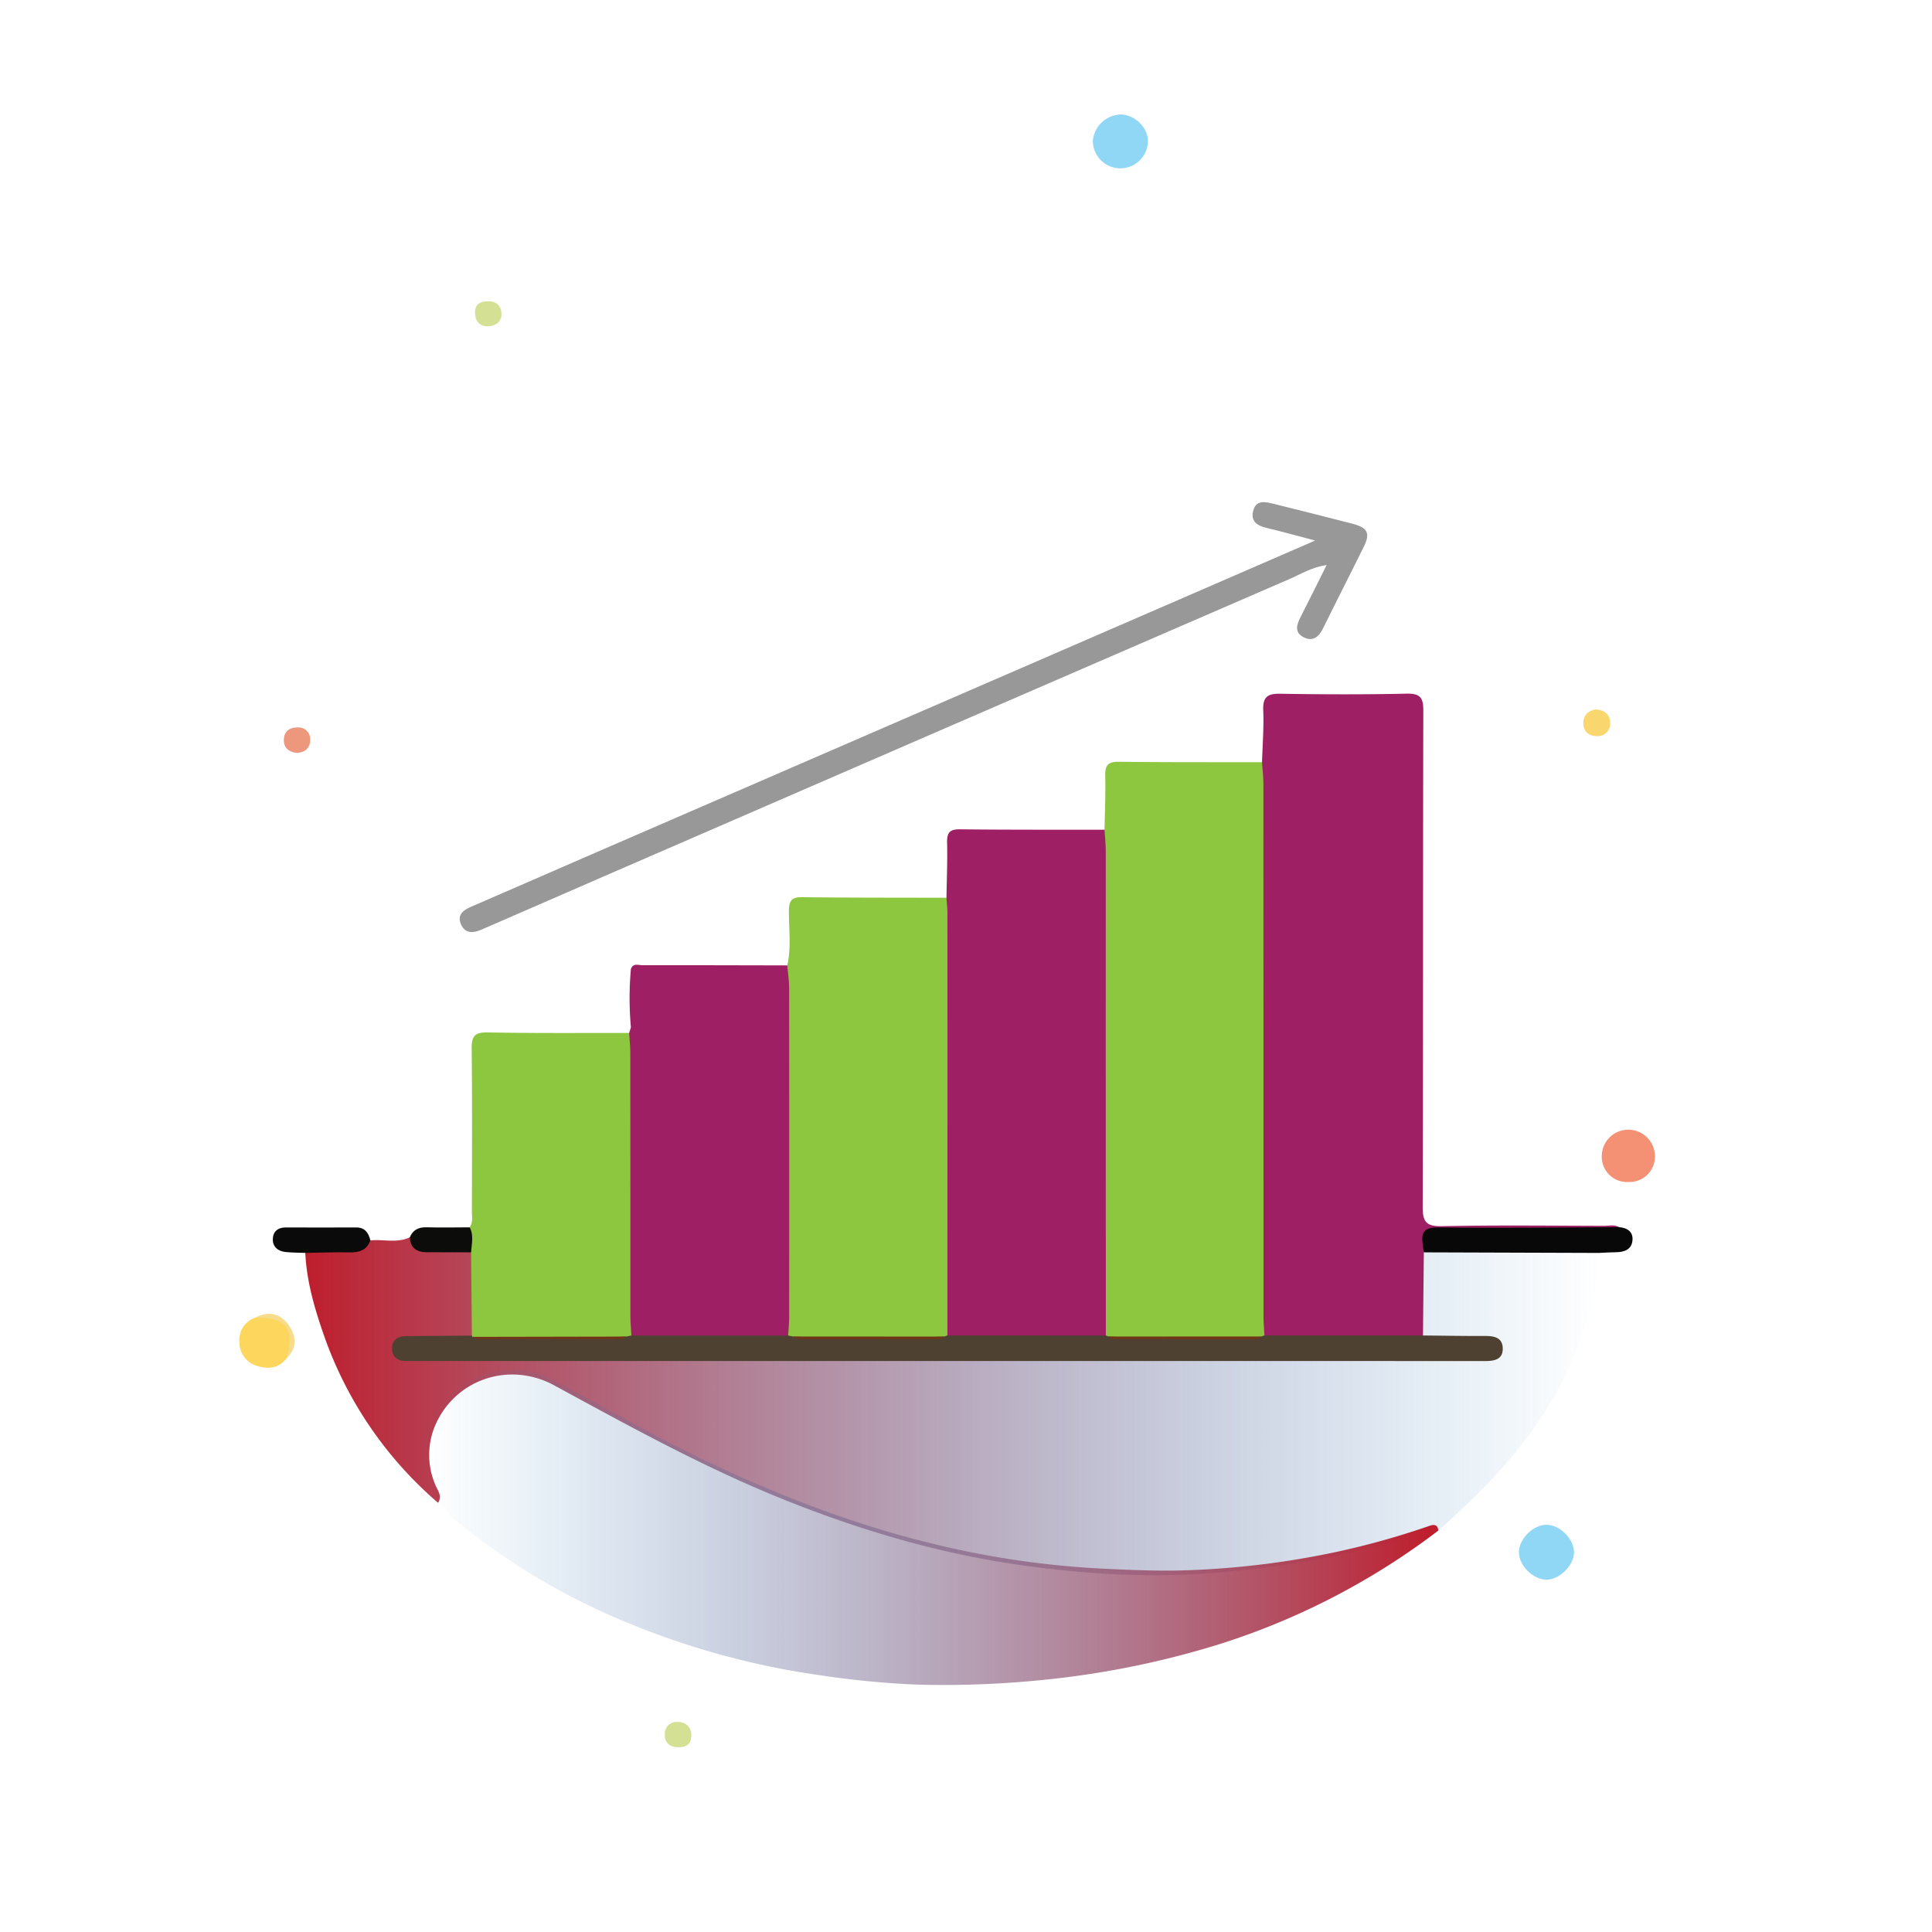<svg id="b100b8ae-c332-45b3-b688-26fcb030ee22" data-name="Layer 1" xmlns="http://www.w3.org/2000/svg" xmlns:xlink="http://www.w3.org/1999/xlink" viewBox="0 0 512 512"><defs><style>.a780e978-3053-49cd-99ae-01b1ce15735f{fill:url(#e16e1fc5-ed82-4e21-98f5-db4f1525147b);}.e5a4bf3a-668a-4741-baf0-c4ed87790fd2{fill:url(#f98e052d-8a37-4f87-af60-00d9ef7cea64);}.afba88b7-a755-4ae6-9270-44985fd7904e{fill:#9e1f63;}.b523395a-e2ce-4644-b357-cf3172ae40a1{fill:#989898;}.ee17303a-2de3-4ac3-8603-95028db6da26{fill:#8dc63f;}.e76767b5-e9bc-42a6-b29b-bd7e1fa86a16{fill:#080808;}.a1802a6f-11de-494a-b6f9-de61f1518463{fill:#90d7f5;}.b88aae73-f641-44c9-b390-4b8820c04b82{fill:#90d7f6;}.a1ca9d90-0284-43eb-bab4-c22f5c3c18d4{fill:#0a0a0a;}.accfb89d-46c3-452b-af8b-ddcfbcc62ff7{fill:#f49175;}.bb88ec04-b337-4e22-8f43-ae77560a8b03{fill:#fdd65e;}.e067ef8e-0ea3-4521-b870-000bf3e0625a{fill:#0c0c0b;}.f7e88987-0df0-4e87-9852-5f75589892b0{fill:#f9d76e;}.ae493607-49cb-4bed-9cff-f0f6bb437414{fill:#d4e194;}.bac500b7-4278-47a3-9096-c89bd084a641{fill:#d4e093;}.a329069e-4a81-477b-9024-5affe163eb36{fill:#ed977d;}.fdc97df3-7152-46f3-8cd9-4cb3b00c4165{fill:#f6dc8b;}.f00a8063-a8ab-41c4-bdd2-59ab57621ffe{fill:#4e4131;}.bbe525cf-6baf-4fc8-90bf-83d5b8e6e2bc{fill:#6f3718;}.a31a04cd-6c73-4aef-a341-b3c682a9c85a{fill:#6e3718;}.a23a73aa-4e2d-4d31-ba6e-8e5114439555{fill:#6f3719;}</style><linearGradient id="e16e1fc5-ed82-4e21-98f5-db4f1525147b" x1="80.901" y1="372.668" x2="423.739" y2="372.668" gradientUnits="userSpaceOnUse"><stop offset="0" stop-color="#be1e2d"/><stop offset="1" stop-color="#2484c6" stop-opacity="0"/></linearGradient><linearGradient id="f98e052d-8a37-4f87-af60-00d9ef7cea64" x1="381.165" y1="404.778" x2="112.631" y2="404.778" gradientUnits="userSpaceOnUse"><stop offset="0.008" stop-color="#be1e2d"/><stop offset="1" stop-color="#2484c6" stop-opacity="0"/></linearGradient></defs><path class="a780e978-3053-49cd-99ae-01b1ce15735f" d="M423.739,332.04c-.55,11.127-3.779,21.576-8.482,31.547-7.909,16.77-20.4,29.9-34.092,42.026-2.945-.366-5.545,1.01-8.191,1.839-16.326,5.117-33.03,7.828-50.072,9.282-17.916,1.528-35.684.461-53.323-2.1-21.9-3.187-42.99-9.524-63.523-17.915-20.491-8.373-39.776-19.037-59.159-29.573-12.23-6.648-26.937-1.365-31.893,11.4a20.109,20.109,0,0,0,.288,14.77c.6,1.572,2.015,3.064.8,4.948a103.368,103.368,0,0,1-30.435-44.934c-2.4-6.94-4.4-13.92-4.753-21.294,2.04-1.855,4.568-1.217,6.885-1.161,3.666.088,7.163-.249,10.376-2.159,3.475-.345,7.066.8,10.442-.819,2.467,2.518,5.518,3.018,8.919,2.988,2.728-.024,5.747-.939,8.105,1.438.748,7.288,1.437,14.573-.394,21.814-2.007,1.587-4.4,1.141-6.682,1.233-3.537.142-7.091-.262-10.612.293-.972.153-1.906.54-1.8,1.793.078.962.836,1.334,1.655,1.545a16.119,16.119,0,0,0,4.065.326q139.235.012,278.469-.038c2.012,0,5.477.751,5.477-1.827,0-3.181-3.573-1.778-5.632-2.038-4.4-.554-8.991.952-13.273-1.161-2.172-4.693-.815-9.661-1.058-14.5-.134-2.663-.571-5.478,1.056-7.957a5.886,5.886,0,0,1,3.859-1.086q19.418-.153,38.835,0C421.08,330.726,422.616,330.786,423.739,332.04Z"/><path class="e5a4bf3a-668a-4741-baf0-c4ed87790fd2" d="M116.089,398.262c-1.248-4.107-3.194-7.855-3.432-12.435-.841-16.231,18.52-28.1,33.372-20.4,13.472,6.984,26.52,14.769,40.228,21.319,18.891,9.026,38.315,16.68,58.626,21.78a238.972,238.972,0,0,0,46.4,7.132c6.929.346,13.852.657,20.765.548a226.913,226.913,0,0,0,42.294-4.97,213,213,0,0,0,24.539-6.889c1.3-.436,2.134-.252,2.285,1.271a190.176,190.176,0,0,1-57.47,29.938,235.272,235.272,0,0,1-46.786,9.587,258.173,258.173,0,0,1-34.134,1.285,235.452,235.452,0,0,1-25.019-2.409,210.476,210.476,0,0,1-50.8-13.7,179.352,179.352,0,0,1-47.277-28.26C118.329,400.932,117.9,398.945,116.089,398.262Z"/><path class="afba88b7-a755-4ae6-9270-44985fd7904e" d="M377.327,331.885l-.224,22.036c-1.05,1.355-2.6,1.408-4.076,1.42q-17.121.147-34.242,0a7.155,7.155,0,0,1-3.541-.812c-2.341-1.794-1.824-4.4-1.827-6.794q-.054-49.067-.023-98.134,0-21.058.019-42.116c0-1.871-.361-3.856,1.036-5.483.135-4.577.514-9.165.324-13.729-.143-3.441,1-4.477,4.4-4.422,11.175.18,22.359.231,33.531-.025,3.707-.085,4.5,1.075,4.491,4.6-.118,43.758-.022,87.516-.169,131.274-.014,4.035.83,5.336,5.1,5.248,14.308-.3,28.625-.125,42.938-.091,1.329,0,2.721-.39,4,.345-1.637,2.006-3.954,1.473-6.04,1.484-12.456.067-24.916.183-37.368-.052C381.423,326.555,378.271,327.208,377.327,331.885Z"/><path class="afba88b7-a755-4ae6-9270-44985fd7904e" d="M167.2,272.273a85.97,85.97,0,0,1-.007-15.43c2.793-.933,5.678-.49,8.52-.507,9.263-.055,18.526-.023,27.789-.019,5.1,0,5.338.176,5.357,5.2.052,14.031.017,28.062.019,42.092q0,22.068-.01,44.136c-.012,6.079-.555,6.642-6.43,6.663-9.808.034-19.616.058-29.424-.012-4.945-.035-5.7-.75-5.688-5.755.072-24.924-.312-49.85.189-74.774A4,4,0,0,0,167.2,272.273Z"/><path class="b523395a-e2ce-4644-b357-cf3172ae40a1" d="M348.53,143.248c-4.8-1.257-8.84-2.388-12.919-3.356-2.461-.583-4.182-1.752-3.514-4.473.741-3.015,3.167-2.456,5.326-1.923q10.5,2.592,20.963,5.291c4.05,1.045,4.808,2.5,3.049,6.076-3.549,7.212-7.23,14.358-10.769,21.574-1.12,2.283-2.675,3.691-5.137,2.465-2.665-1.328-1.849-3.485-.766-5.59,2.242-4.355,4.4-8.754,6.813-13.573-3.9.547-6.879,2.428-10,3.779q-89.4,38.7-178.747,77.51-17.05,7.4-34.083,14.834c-.375.163-.754.316-1.127.483-2.257,1.007-4.447,1.089-5.5-1.519-.993-2.467.722-3.664,2.809-4.564,9.878-4.257,19.725-8.586,29.593-12.867Q230.6,194.4,306.667,161.421C320.389,155.47,334.106,149.51,348.53,143.248Z"/><path class="ee17303a-2de3-4ac3-8603-95028db6da26" d="M334.449,202c.127,1.895.365,3.789.366,5.684q.031,70.468.027,140.936c0,1.764.159,3.528.244,5.293a2.639,2.639,0,0,1-1.235.969c-13.39.55-26.782.6-40.178-.025a3.024,3.024,0,0,1-1.294-.961c-.918-1.637-.7-3.441-.7-5.194q-.029-61.661,0-123.321c0-1.879-.3-3.847,1.031-5.492.081-4.748.312-9.5.185-14.243-.073-2.762.673-3.811,3.626-3.772C309.162,202.042,321.806,201.981,334.449,202Z"/><path class="afba88b7-a755-4ae6-9270-44985fd7904e" d="M293.052,353.924c-1.3,1.57-3.147,1.439-4.88,1.45q-16.272.1-32.543.009a7.536,7.536,0,0,1-4.678-1.061c-1.225-1.519-1-3.344-1-5.091q-.036-53.29,0-106.58c0-1.622-.153-3.291.874-4.732.073-4.882.286-9.768.165-14.646-.066-2.625.7-3.525,3.424-3.494,12.765.145,25.533.093,38.3.112.112,1.9.322,3.8.323,5.694"/><path class="e76767b5-e9bc-42a6-b29b-bd7e1fa86a16" d="M377.327,331.885c-.09-.673-.164-1.349-.272-2.019-.535-3.318.338-4.636,4.21-4.584,15.934.21,31.874-.014,47.807-.079,2.171.178,3.766,1.227,3.549,3.517-.234,2.477-2.21,3.112-4.44,3.136-1.481.016-2.962.119-4.442.184Z"/><path class="afba88b7-a755-4ae6-9270-44985fd7904e" d="M167.2,272.273c2.155.93,1.2,2.85,1.207,4.306.063,24,.129,48-.042,71.994-.027,3.784,1.026,4.858,4.786,4.767,10.357-.25,20.725-.158,31.086-.038,2.65.031,3.539-.787,3.532-3.488q-.115-44.792.012-89.584c.01-3.054-1.219-3.591-3.877-3.56-12.237.141-24.475.129-36.712.172.563-1.72,2.033-1.04,3.1-1.042,12.781-.026,25.562.019,38.344.045,1.574,1.216,1.837,2.945,1.841,4.764q.092,44.544,0,89.089c0,1.79-.111,3.576-1.749,4.787a9.026,9.026,0,0,1-4.737.893q-15.869.057-31.738,0a9.474,9.474,0,0,1-4.754-.851c-1.806-1.287-1.823-3.231-1.826-5.143q-.06-35.685-.011-71.37a6.523,6.523,0,0,1,1.064-4.264Q166.969,273.011,167.2,272.273Z"/><path class="ee17303a-2de3-4ac3-8603-95028db6da26" d="M208.863,353.929c.095-1.628.273-3.257.273-4.886q.027-43.553-.009-87.107c0-2.03-.317-4.061-.487-6.091,1.092-4.816.383-9.7.432-14.542.026-2.594.729-3.566,3.45-3.534,12.765.148,25.533.117,38.3.15.088,1.356.254,2.711.254,4.067q.013,55.961-.006,111.921a2.583,2.583,0,0,1-1.216.972c-12.993.69-26,.323-39,.211A2.745,2.745,0,0,1,208.863,353.929Z"/><path class="ee17303a-2de3-4ac3-8603-95028db6da26" d="M166.735,273.751c.106,1.757.3,3.513.3,5.27q.032,34.817.026,69.633c0,1.758.173,3.516.265,5.274a2.821,2.821,0,0,1-2,1.152c-12.2.316-24.4.091-36.6.119a5.694,5.694,0,0,1-3.143-.658c-.178-.193-.355-.389-.531-.584q-.105-11.038-.208-22.076c-1.3-2.14-.981-4.374-.381-6.623.942-1.351.59-2.894.593-4.362.022-14.284.1-28.569-.057-42.851-.036-3.233.616-4.509,4.189-4.442C141.7,273.841,154.221,273.73,166.735,273.751Z"/><path class="a1802a6f-11de-494a-b6f9-de61f1518463" d="M297.217,30.334c3.932.237,7.3,3.891,6.971,7.573a7.3,7.3,0,0,1-14.575-.61A7.677,7.677,0,0,1,297.217,30.334Z"/><path class="b88aae73-f641-44c9-b390-4b8820c04b82" d="M409.826,404.075c3.572,0,7.369,3.833,7.3,7.375s-4.022,7.322-7.5,7.172-7.032-3.74-7.1-7.169C402.465,407.908,406.253,404.077,409.826,404.075Z"/><path class="a1ca9d90-0284-43eb-bab4-c22f5c3c18d4" d="M98.162,328.714c-.95,2.568-2.9,3.232-5.472,3.18-3.927-.079-7.859.081-11.789.14-1.749-.072-3.508-.057-5.245-.24-1.972-.209-3.4-1.364-3.362-3.378.036-1.968,1.265-3.142,3.428-3.132q9.321.045,18.642,0C96.73,325.269,97.66,326.725,98.162,328.714Z"/><path class="accfb89d-46c3-452b-af8b-ddcfbcc62ff7" d="M431.558,313.24a6.694,6.694,0,0,1-7.077-6.774,7.042,7.042,0,1,1,14.084-.086A6.714,6.714,0,0,1,431.558,313.24Z"/><path class="bb88ec04-b337-4e22-8f43-ae77560a8b03" d="M76.029,359.869c-2.127,2.8-4.994,3.051-8.021,2.071a6.447,6.447,0,0,1-4.555-6.155,6.266,6.266,0,0,1,4.312-6.643c3.5-1.085,6.619-.308,8.616,2.693C78.064,354.363,77.588,357.249,76.029,359.869Z"/><path class="e067ef8e-0ea3-4521-b870-000bf3e0625a" d="M124.468,325.258c1.163,2.148.5,4.4.382,6.623-3.908-.008-7.815-.023-11.722-.023-2.674,0-4.378-1.087-4.524-3.963.844-2,2.35-2.713,4.506-2.65C116.893,325.355,120.682,325.265,124.468,325.258Z"/><path class="f7e88987-0df0-4e87-9852-5f75589892b0" d="M422.8,188c2.293.126,3.82,1.268,3.924,3.435a3.329,3.329,0,0,1-3.541,3.641c-1.827,0-3.445-.917-3.561-3.151C419.5,189.631,420.74,188.438,422.8,188Z"/><path class="ae493607-49cb-4bed-9cff-f0f6bb437414" d="M179.611,463.036c-2.363-.045-3.6-1.508-3.441-3.622a3.132,3.132,0,0,1,3.62-3.057,3.33,3.33,0,0,1,3.4,3.746C183.145,462.364,181.668,463.1,179.611,463.036Z"/><path class="bac500b7-4278-47a3-9096-c89bd084a641" d="M129.149,79.854c2.355-.148,3.69,1.178,3.747,3.3.054,1.993-1.423,3.211-3.4,3.313-2.273.116-3.514-1.222-3.613-3.445C125.787,80.836,127.031,79.845,129.149,79.854Z"/><path class="a329069e-4a81-477b-9024-5affe163eb36" d="M78.613,199.506c-2.075-.215-3.381-1.3-3.393-3.335-.013-2.267,1.393-3.395,3.632-3.394a3.1,3.1,0,0,1,3.35,3.277C82.216,198.194,80.835,199.455,78.613,199.506Z"/><path class="fdc97df3-7152-46f3-8cd9-4cb3b00c4165" d="M76.029,359.869c1.989-8.028,0-10.611-8.264-10.727,3.539-1.9,6.689-.918,8.784,2.071C78.456,353.934,78.87,357.147,76.029,359.869Z"/><path class="f00a8063-a8ab-41c4-bdd2-59ab57621ffe" d="M165.914,354.205l1.419-.276H208.86l1.4.268q19.974.771,39.947.007l.858-.3,41.981.017.79.267c11.887.712,23.785.135,35.677.29,1.6.021,3.245.337,4.816-.3a6.285,6.285,0,0,1,.755-.269l42.015.006c5.45.052,10.9.157,16.35.131,2.393-.011,4.675.335,4.79,3.154.127,3.132-2.258,3.5-4.819,3.5q-61.563-.039-123.126-.018H110.765c-1.091,0-2.182-.012-3.273-.007-2.085.008-3.5-1-3.6-3.069-.11-2.29,1.308-3.486,3.582-3.513,5.861-.068,11.722-.094,17.583-.136l.178.329C138.8,354.6,152.355,354.747,165.914,354.205Z"/><path class="ee17303a-2de3-4ac3-8603-95028db6da26" d="M333.73,278.093c0,23.448-.1,46.895.093,70.341.033,4.021-1.181,5.018-5.051,4.913q-14.916-.4-29.849,0c-3.647.093-4.562-.993-4.552-4.582q.188-61.752.054-123.506c-.007-6.243-.975-12.449-.817-18.724.082-3.217,1.473-3.857,4.278-3.831,10.633.1,21.269.186,31.9-.043,3.455-.074,4.014,1.253,4,4.276C333.686,230.654,333.73,254.374,333.73,278.093Z"/><path class="bbe525cf-6baf-4fc8-90bf-83d5b8e6e2bc" d="M334.333,354.184c-.537.814-1.382.725-2.183.726q-18.062.006-36.123,0c-.8,0-1.644.076-2.189-.72Z"/><path class="afba88b7-a755-4ae6-9270-44985fd7904e" d="M291.185,286.979c0,20.725-.063,41.45.066,62.174.02,3.192-.828,4.24-4.118,4.175-10.312-.2-20.631-.16-30.945-.023-3.147.042-4.327-.959-4.321-4.218q.114-62.379-.013-124.758c-.006-2.926.985-3.7,3.774-3.669,10.5.132,21,.177,31.494-.02,3.272-.061,4.151.955,4.13,4.165C291.121,245.529,291.185,266.254,291.185,286.979Z"/><path class="ee17303a-2de3-4ac3-8603-95028db6da26" d="M250.243,296.232c0,17.578-.084,35.156.073,52.733.031,3.373-.889,4.44-4.324,4.369-10.352-.213-20.712-.19-31.065-.013-3.468.059-4.79-.892-4.779-4.587q.151-52.936-.038-105.875c-.01-3.127.723-4.283,4.077-4.217q15.936.318,31.882,0c3.549-.076,4.267,1.188,4.241,4.451C250.169,260.8,250.243,278.518,250.243,296.232Z"/><path class="a31a04cd-6c73-4aef-a341-b3c682a9c85a" d="M250.211,354.205c-.715.855-1.706.706-2.643.706q-17.334.009-34.668,0c-.936,0-1.929.152-2.636-.714Z"/><path class="ee17303a-2de3-4ac3-8603-95028db6da26" d="M125.9,313.578c0-11.725.076-23.451-.053-35.174-.03-2.817.792-3.8,3.693-3.757q16.154.219,32.31,0c3.318-.047,4.177,1.273,4.166,4.365q-.132,34.969,0,69.94c.012,3.092-.84,4.412-4.16,4.363q-16.154-.232-32.31,0c-2.888.038-3.732-.915-3.7-3.745C125.968,337.573,125.894,325.575,125.9,313.578Z"/><path class="a23a73aa-4e2d-4d31-ba6e-8e5114439555" d="M165.914,354.205c-.711.855-1.7.706-2.634.706q-17.892.009-35.785,0a2.7,2.7,0,0,1-2.261-.628Z"/></svg>